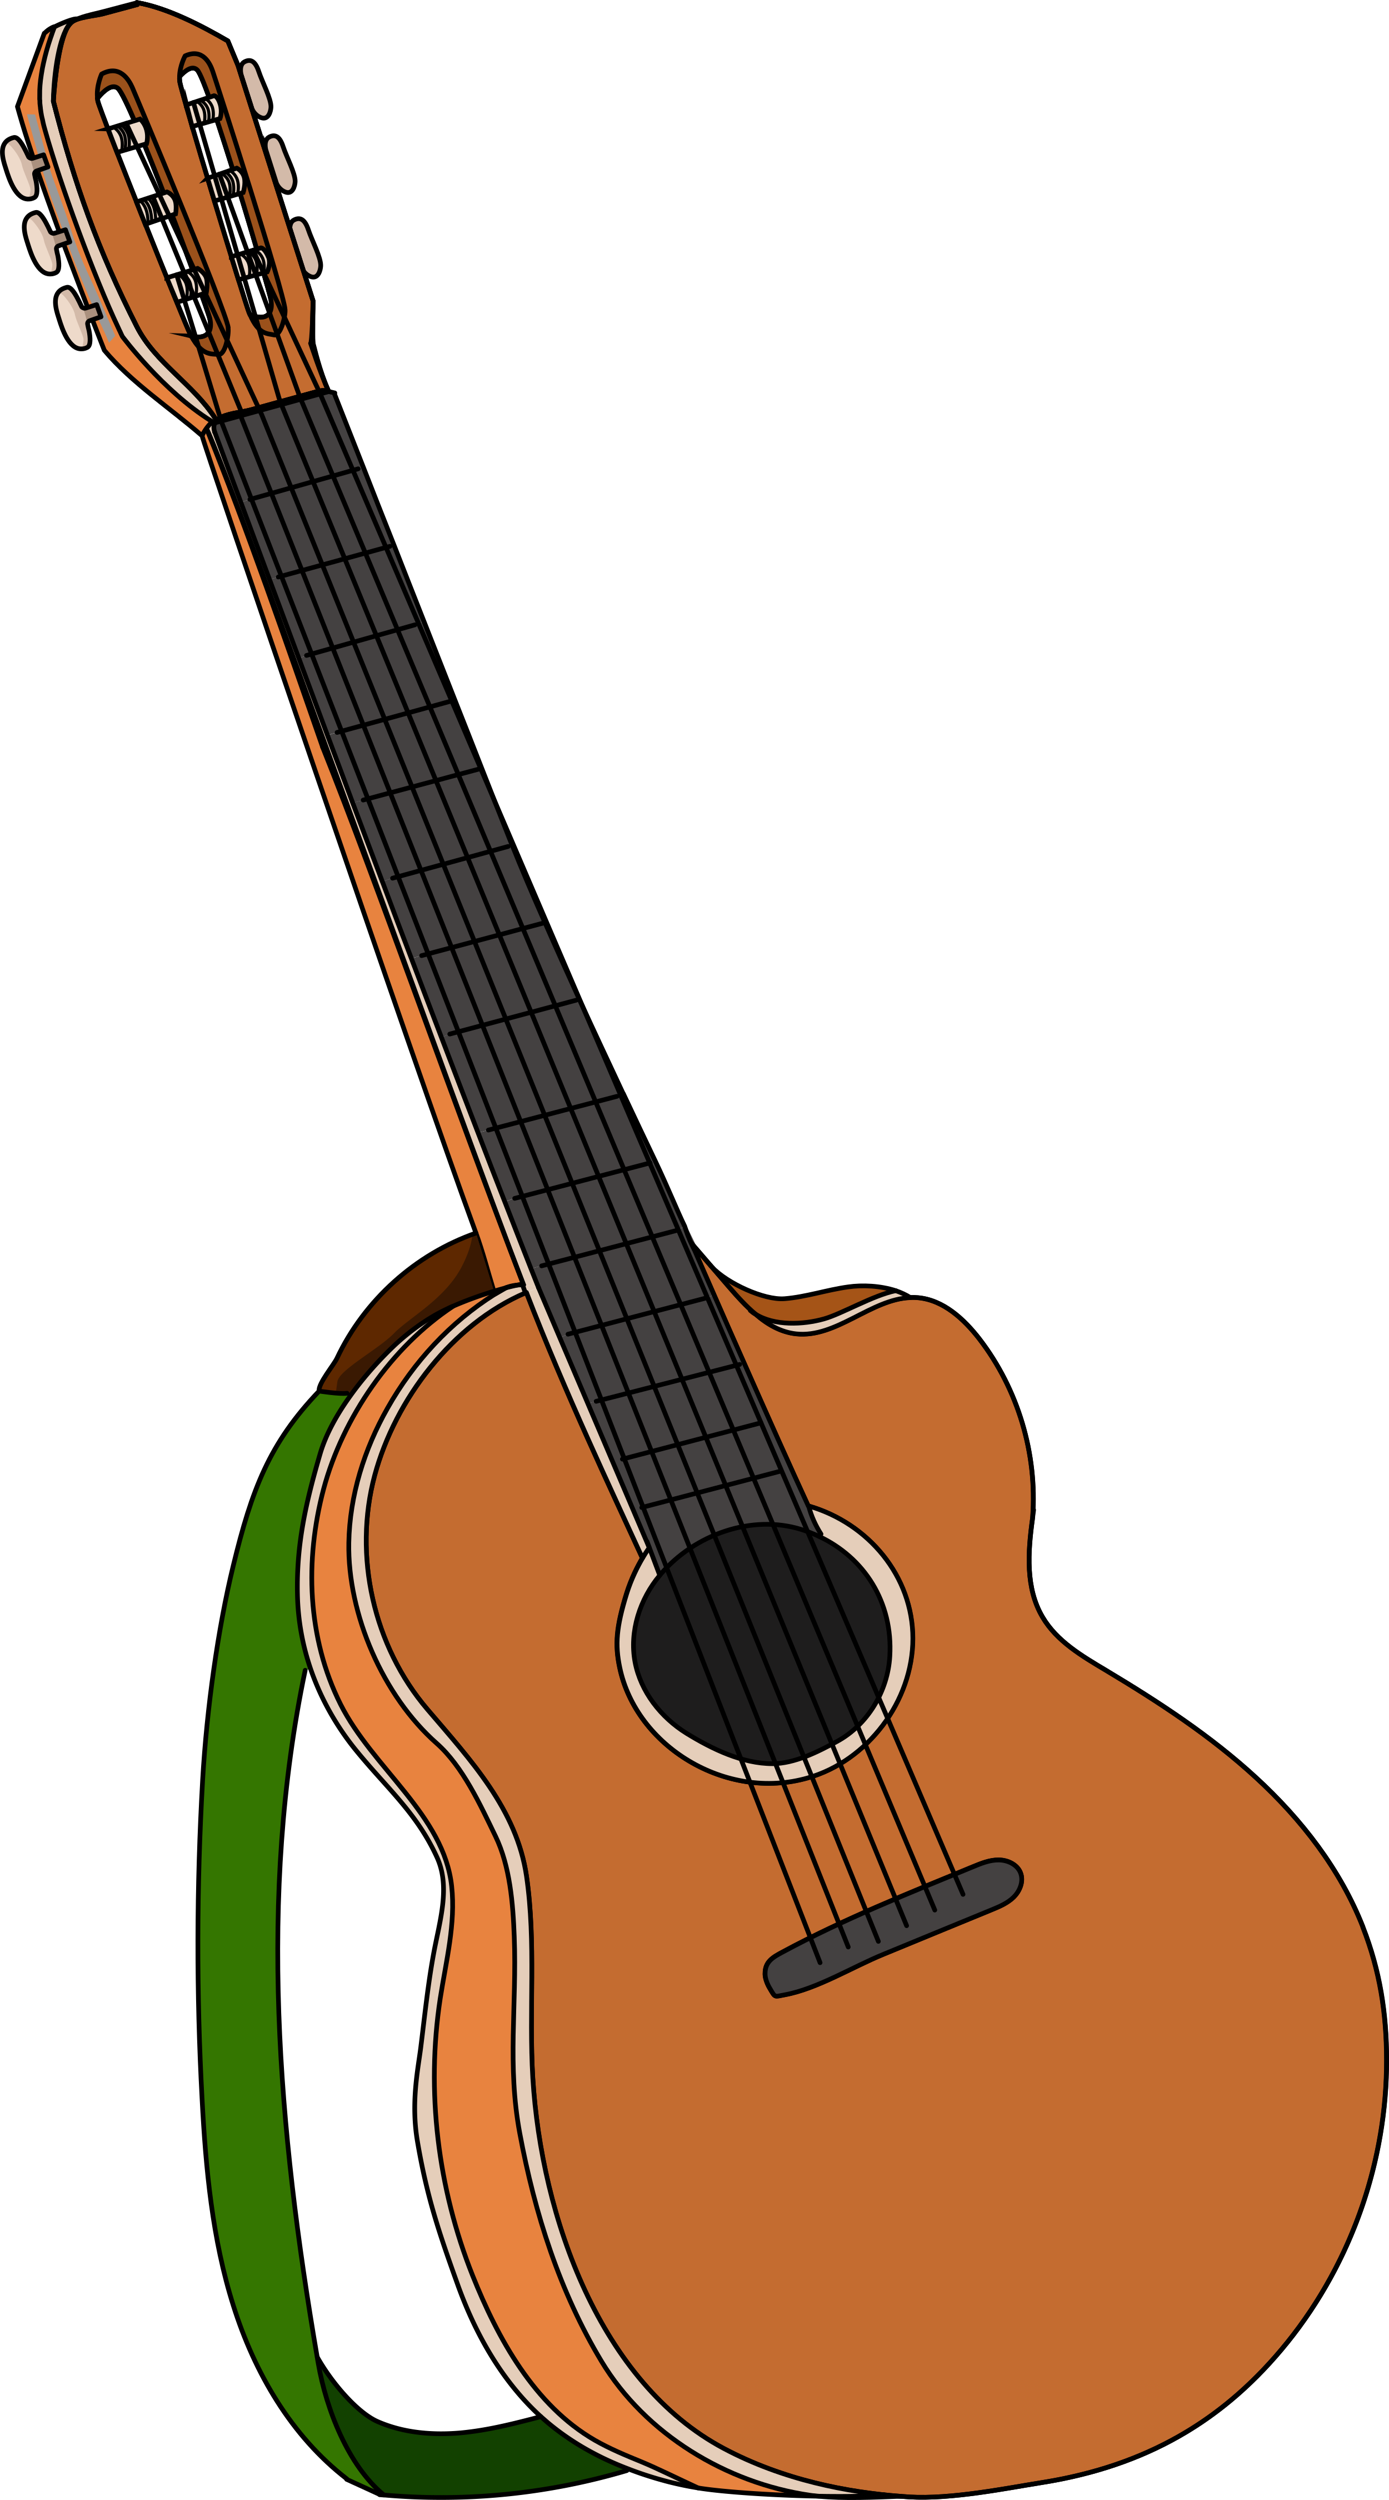 <svg id="Ebene_2" data-name="Ebene 2" xmlns="http://www.w3.org/2000/svg" viewBox="0 0 222.32 400"><defs><style>.cls-1{fill:#9b511b}.cls-1,.cls-2,.cls-3,.cls-5,.cls-6,.cls-7,.cls-9{stroke:#000}.cls-1,.cls-2,.cls-3,.cls-6,.cls-7,.cls-9{stroke-width:.75px}.cls-1,.cls-3,.cls-5,.cls-6,.cls-9{stroke-linecap:round;stroke-linejoin:round}.cls-10{fill:#444141}.cls-11{fill:#e5ceba}.cls-12,.cls-2{fill:#d3baa9}.cls-2,.cls-7{stroke-miterlimit:10}.cls-6{fill:#e8833f}.cls-3{fill:#c46c30}.cls-17,.cls-7{fill:#eedaca}.cls-5,.cls-9{fill:none}.cls-5{stroke-width:.5px}.cls-21{fill:#aa907e}</style></defs><g id="kopien"><g id="git"><path class="cls-2" d="M38.6 11.98s-.43-1.58.54-2.09 1.73-.11 2.28 1.56 2 4.38 1.95 5.69c-.03.7-.41 2.11-1.56 1.69s-1.5-1.49-1.5-1.49l-1.71-5.36ZM42.55 23.99s-.43-1.55.53-2.06 1.7-.11 2.24 1.54 1.97 4.3 1.92 5.6c-.03.69-.41 2.08-1.54 1.66s-1.47-1.47-1.47-1.47l-1.68-5.28ZM46.5 37.32s-.44-1.6.55-2.12 1.75-.11 2.31 1.58 2.03 4.43 1.97 5.77c-.03.71-.42 2.14-1.58 1.71s-1.52-1.51-1.52-1.51l-1.73-5.43Z"/><path class="cls-3" d="M218.14 308.3c-3.61-9.19-9.82-17.19-17.1-23.88-7.26-6.68-15.57-12.11-24.04-17.18-3.83-2.28-7.86-4.65-10.12-8.49-2.76-4.64-2.37-10.38-1.62-15.8l.02-.24c.74-10.1-2.33-20.44-8.52-28.48-2.5-3.23-5.8-6.25-9.84-6.61-.41-.04-.81-.05-1.22-.02-6.34.24-11.85 6.49-18.29 5.8-2.48-.27-4.62-1.52-6.5-3.16-1.55-1.29-2.92-2.83-4.21-4.32l-2.74-3.18s-.09-.1-.13-.14l-.06-.07-2.4-2.79-.7-.8c.15.37 1.57 3.58 3.59 8.21 1.37 3.14 3.03 6.92 4.81 10.91 3.53 7.99 7.47 16.8 10.28 22.89.02.01.04.01.05 0 9.57 2.75 16.68 11.24 16.68 21.2 0 9.99-7.2 19.56-16.79 22.3-13.15 3.77-27.49-5.07-30.12-17.65-.77-3.67-.56-6.46 1.11-11.85.74-2.37 1.76-4.35 2.53-5.66-4.85-10.59-12.34-26.36-18.57-42.5-11.67 4.97-20.99 17.08-24.28 29.27-3.45 12.85-.2 27.33 8.45 37.45 4.31 5.05 8.74 9.98 11.86 15.5 1.95 3.43 3.4 7.08 3.99 11.16 1.56 10.67.36 21.54 1.01 32.31 1.35 22.31 10.82 48.78 30.56 59.27 9.59 5.09 19.83 7.02 28.34 7.66.45.03.91.06 1.35.1 6.72.41 15.75-1.43 21.17-2.29.76-.12 1.5-.25 2.22-.38 15.52-2.9 27.43-10 37.16-22.09 5.27-6.56 9.35-14.07 12.05-22.06 2.5-7.42 3.82-15.25 3.8-23.08 0-7.5-1.08-14.32-3.8-21.29Zm-95.69 7.52c-.04-1.97 1.26-2.68 2.85-3.53 9.72-5.23 20.22-9.42 30.42-13.62 1.33-.55 2.7-1.1 4.13-1.09 1.45.01 2.98.74 3.49 2.07.51 1.32-.08 2.86-1.09 3.86-1.01.99-2.35 1.55-3.65 2.08-5.74 2.35-11.48 4.71-17.22 7.08-4.91 2-10.6 5.52-15.79 6.48-1.69.3-1.46.54-2.39-1.03-.38-.63-.75-1.54-.76-2.3Z"/><path class="cls-10" d="M163.35 299.67c.51 1.32-.08 2.86-1.09 3.86-1.01.99-2.35 1.55-3.65 2.08-5.74 2.35-11.48 4.71-17.22 7.08-4.91 2-10.6 5.52-15.79 6.48-1.69.3-1.46.54-2.39-1.03-.38-.63-.75-1.54-.76-2.3-.04-1.97 1.26-2.68 2.85-3.53 9.72-5.23 20.22-9.42 30.42-13.62 1.33-.55 2.7-1.1 4.13-1.09 1.45.01 2.98.74 3.49 2.07Z"/><path class="cls-11" d="M145.72 207.62c-6.34.24-11.85 6.49-18.29 5.8-2.48-.27-4.62-1.52-6.5-3.16 3 1.9 7.65 1.71 11.01.75 2.87-.82 7.77-3.75 11.44-4.5.85.29 1.65.66 2.35 1.11Z"/><path d="M143.37 206.51c-3.66.75-8.57 3.68-11.44 4.5-3.36.96-8.01 1.15-11.01-.75-1.55-1.29-2.92-2.83-4.21-4.32l-2.74-3.18c2.4 2.54 8.3 5.3 11.62 5.03 3.44-.28 6.73-1.41 10.13-1.88 2.33-.34 5.2-.19 7.64.6Z" style="fill:#a55417"/><path class="cls-11" d="M129.43 240.96c9.57 2.75 16.68 11.24 16.68 21.2 0 9.99-7.2 19.56-16.79 22.3-13.15 3.77-27.49-5.07-30.12-17.65-.77-3.67-.56-6.46 1.11-11.85.74-2.37 1.76-4.35 2.53-5.66.63-1.07 1.08-1.67 1.08-1.67l1.67 4.43c-3.18 3.8-4.87 8.96-3.96 13.86.9 4.75 4.13 8.87 8.24 11.42 4.11 2.53 8.95 4.86 13.78 4.86 3.55-.02 7.22-1.88 10.35-3.58 4.87-2.66 8.09-8.03 8.41-13.6.52-8.7-4.11-15.81-11.37-19.21.13-.12.24-.23.37-.35-.89-1.36-1.57-2.9-1.98-4.49Z"/><path d="M131.04 245.8c7.26 3.4 11.9 10.52 11.37 19.21-.32 5.57-3.54 10.94-8.41 13.6-3.12 1.7-6.79 3.56-10.35 3.58-4.83 0-9.67-2.33-13.78-4.86-4.11-2.54-7.34-6.66-8.24-11.42-.91-4.9.78-10.06 3.96-13.86.04-.06.07-.1.11-.14 5.47-6.41 14.64-9.69 22.6-7.18.95.3 1.87.65 2.74 1.07Z" style="fill:#1e1d1d"/><path class="cls-10" d="m103.92 247.62-9.8-23 .49-.21 23.78-6.11.7-.25c3.53 7.99 7.47 16.8 10.28 22.89.02.01.04.01.05 0 .41 1.59 1.1 3.12 1.98 4.49-.13.12-.24.23-.37.35-.88-.42-1.79-.76-2.74-1.07-7.96-2.5-17.13.77-22.6 7.18-.04.04-.07.08-.11.14l-1.67-4.43Z"/><path class="cls-10" d="m119.09 218.06-.7.25-23.78 6.11-.49.21-4.52-10.6 1.31-.56 22.18-5.81 1.2-.51c1.37 3.14 3.03 6.92 4.81 10.91Z"/><path class="cls-10" d="M110.69 198.95c.15.37 1.57 3.58 3.59 8.21l-1.2.51-22.18 5.81-1.31.56-3.4-8c-.4-.99-.78-1.98-1.19-2.99l.59-.23 22.18-5.81 2.12-.86c.97 2.01 1.57 3.23 1.67 3.45l-.17.15-.7-.8Z"/><path class="cls-10" d="m109.89 196.15-2.12.86-22.18 5.81-.59.23c-1.4-3.56-2.81-7.14-4.21-10.75l1.1-.42 22.18-5.81.76-.37c2.09 4.37 3.85 8.01 5.06 10.46Z"/><path class="cls-10" d="m104.83 185.69-.76.37-22.18 5.81-1.1.42c-1.43-3.66-2.87-7.35-4.28-11.04l.08-.03 22.18-5.81.96-.46h.02c1.81 3.85 3.54 7.5 5.09 10.74Z"/><path class="cls-10" d="m99.72 174.95-.96.46-22.18 5.81-.08.03c-1.96-5.07-3.92-10.18-5.87-15.28l1.35-.52 20.57-5.51.15-.08c2.35 5.13 4.76 10.27 7.02 15.09Z"/><path class="cls-10" d="m92.71 159.87-.15.08-20.57 5.51-1.35.52c-1.59-4.18-3.19-8.37-4.79-12.58l.53-.2 20.57-5.51.24-.11c1.74 3.97 3.61 8.12 5.51 12.29Z"/><path class="cls-10" d="m87.19 147.57-.24.11-20.57 5.51-.53.2c-1.56-4.1-3.11-8.22-4.66-12.32l1.18-.44 18.97-5.21.6-.25c1.47 3.68 3.27 7.92 5.25 12.39Z"/><path class="cls-11" d="M144.19 399.4c-4.37.17-9.64.44-13.82-.08-.24-.02-.47-.04-.71-.08-4.41-.64-8.76-1.91-12.88-3.75-.6-.25-1.16-.53-1.75-.82-7.68-3.79-14.38-9.59-18.76-16.85-6.69-11.11-10.69-23.66-13.09-36.52-2.03-10.9-.46-20.35-.88-31.43-.19-5.32-.68-11.28-3-16.07-1.19-2.44-2.46-5.16-3.93-7.71-1.55-2.72-3.34-5.26-5.49-7.16-8.55-7.55-14.27-20.67-14.06-32.08.14-7.56 2.47-14.98 6.2-21.55 2.61-4.61 5.87-8.81 9.7-12.42a49.45 49.45 0 0 1 7.47-5.8c.48-.29.97-.58 1.45-.87.81-.47 2-.66 3.16-.62l.46 1.21c-11.67 4.97-20.99 17.08-24.28 29.27-3.45 12.85-.2 27.33 8.45 37.45 4.31 5.05 8.74 9.98 11.86 15.5 1.95 3.43 3.4 7.08 3.99 11.16 1.56 10.67.36 21.54 1.01 32.31 1.35 22.31 10.82 48.78 30.56 59.27 9.59 5.09 19.83 7.02 28.34 7.66ZM94.12 224.63l9.8 23s-.45.6-1.08 1.67c-4.85-10.59-12.34-26.36-18.57-42.5.63-.28 1.28-.54 1.93-.76l3.4 8 4.52 10.6Z"/><path class="cls-10" d="M81.33 133.67c.19.5.4 1.01.61 1.51l-.6.25-18.97 5.21-1.18.44c-1.58-4.2-3.16-8.41-4.74-12.59l.31-.11 20.33-5.45c1.41 3.58 2.81 7.16 4.23 10.73Z"/><path d="m130.37 399.33-.05.36c-5.74-.32-12.51-.61-18.58-1.62-2.94-1.35-6.61-3.17-9.07-4.18-2.54-1.04-5.09-2.09-7.47-3.46-9.08-5.22-14.81-14.99-18.8-24.48-.27-.65-.52-1.27-.77-1.9-5.56-13.96-7.44-29.41-5.17-44.29.93-5.98 2.49-11.96 1.83-17.97-1.22-11.35-12.67-18.92-17.79-29.12a46.98 46.98 0 0 1-2.1-4.83c-3.51-9.46-4.06-19.98-1.46-29.73 3.07-11.43 10.43-21.66 20.31-28.18-.57.17-1.11.36-1.68.53l-.02-.03c3.27-1.91 6.43-3.03 9.42-4.07.08.23.14.47.22.71-7.15 4.51-13 10.84-17.17 18.23-3.73 6.57-6.06 13.99-6.2 21.55-.21 11.42 5.5 24.53 14.06 32.08 2.15 1.89 3.93 4.44 5.49 7.16 1.47 2.55 2.74 5.27 3.93 7.71 2.32 4.79 2.8 10.75 3 16.07.42 11.08-1.15 20.54.88 31.43 2.4 12.86 6.4 25.41 13.09 36.52 7.02 11.63 19.95 19.47 33.38 21.42.24.04.48.06.71.08Z" style="fill:#e8833f"/><path class="cls-10" d="M72.77 111.94c1.45 3.65 2.89 7.33 4.33 11l-20.33 5.45-.31.11c-1.34-3.62-2.69-7.23-4.04-10.82l.65-.24 18.97-5.21.74-.29Z"/><path class="cls-10" d="M67.84 99.4c1.64 4.17 3.28 8.35 4.93 12.53l-.74.29-18.97 5.21-.65.24c-1.53-4.12-3.07-8.24-4.59-12.33l1.24-.46 17.36-4.91 1.42-.57Z"/><path class="cls-10" d="M63.04 87.16c1.59 4.08 3.2 8.15 4.81 12.24l-1.42.57-17.36 4.91-1.24.46c-1.57-4.21-3.13-8.41-4.69-12.59l.33-.13 18.97-5.21.62-.25Z"/><path class="cls-11" d="M32.97 68.62s-.6 1.12-.63 1.09c.39-.84.95-1.59 1.61-2.23.08-.08.17-.16.27-.25.08-.08.18-.17.27-.23.16-.13.38.09.54-.02-.1.17-.18.08-.3.26-.14.14-.25.28-.32.41-.25.43-.22.89-.08 1.46 1.4 3.75 2.8 7.51 4.2 11.29 1.53 4.09 3.06 8.21 4.59 12.35 0 .03.03.05.03.08 1.55 4.15 3.1 8.33 4.66 12.52 1.53 4.09 3.06 8.21 4.59 12.33 0 .03.03.05.03.08l1.29 3.45c.24.64.49 1.27.71 1.91h.02c.2.54.41 1.1.61 1.66.26.68.52 1.37.76 2.05.16.39.29.78.45 1.18.05.16.11.33.17.48 1.58 4.18 3.16 8.39 4.74 12.59 0 .02 0 .05.03.06 1.53 4.09 3.07 8.17 4.63 12.26 0 .03.03.08.04.11.81 2.09 1.59 4.18 2.38 6.24.79 2.08 1.57 4.15 2.37 6.23 1.95 5.11 3.91 10.21 5.87 15.28 1.42 3.69 2.86 7.38 4.28 11.04 1.4 3.61 2.82 7.19 4.21 10.75.4 1.01.79 2 1.19 2.99-.65-.26-1.51-.42-2.39-.45-11.41-29.55-23.08-63.33-31.86-85.27-.03-.06-.25-.66-.29-.74-.29-.86-.65-1.67-.95-2.53-.59-1.65-1.08-3.04-1.67-4.7-1.3-3.68-2.41-7.32-3.74-10.98-.75-2.04-1.39-4.02-2.15-6.06-.4-1.09-.54-1.57-.96-2.66-.36-.95-.83-2.34-1.19-3.28-.78-2.05-1.5-4.18-2.29-6.22-.38-.99-1.03-2.57-1.43-3.56-.58-1.5-3.58-9.4-4.18-10.92"/><path class="cls-10" d="M58.11 74.65c1.62 4.17 3.27 8.34 4.93 12.52l-.62.25-18.97 5.21-.33.13c-1.54-4.14-3.07-8.26-4.59-12.35l.92-.34 17.36-4.91 1.3-.51Z"/><path class="cls-11" d="M86.2 206.03c-.66.22-1.31.48-1.93.76l-.46-1.21c.89.03 1.75.19 2.39.45Z"/><path class="cls-6" d="M83.81 205.58c-1.15-.03-2.35.16-3.16.62-.48.29-.97.58-1.45.87-.08-.24-.14-.47-.22-.71-.93-3.02-1.71-6.09-2.8-9.07-9.6-26.11-43.96-127.36-43.84-127.58.04-.07.46-1.71.7-1.19C37.46 77.73 73 177.6 83.8 205.58Z"/><path class="cls-10" d="M52.62 62.65c.28.06.64.13.97.22l-.05.18c1.52 3.87 3.04 7.73 4.57 11.6l-1.3.51-17.36 4.91-.92.34c-1.4-3.78-2.8-7.54-4.2-11.29-.14-.57-.18-1.03.08-1.46l18.21-5ZM52.62 62.65l-18.21 5c.08-.13.18-.27.32-.41.08-.08.18-.17.3-.26 1.11-.82 3.68-1.02 5.04-1.39 3.51-.97 7.03-1.95 10.54-2.9.5-.14 1.06-.3 1.57-.14.09.03.25.07.43.1Z"/><path d="M78.98 206.37c-3 1.04-6.16 2.17-9.42 4.07a35.427 35.427 0 0 0-6.54 4.91c-2.21 2.11-4.76 4.88-6.94 7.95l-.54-.38c-.42.06-1.09.04-1.78-.02-1.3-.11-2.69-.33-2.69-.33-.17-1.18 2.35-4.16 2.86-5.24 4.28-9.1 12.26-16.38 21.69-19.82.18-.08.37-.15.56-.22.93 3.04 1.88 6.05 2.8 9.07Z" style="fill:#5e2800"/><path class="cls-11" d="M111.74 398.07c-1.61-.26-3.17-.59-4.65-.96-2.25-.58-4.47-1.28-6.64-2.13-4.63-1.76-9-4.19-12.81-7.39-.35-.3-.71-.62-1.07-.93-5.06-4.59-8.83-10.46-11.58-16.76a63.12 63.12 0 0 1-1.75-4.41c-3.01-8.37-4.91-14.02-6.41-22.78-1.09-6.28.09-11.71.51-15.06.64-5.11 1.17-10.31 2.12-15.36s2.63-10.37.51-15.06c-3.3-7.27-8.23-11.27-13.23-17.48-2.55-3.18-5.23-7.49-7.02-12.71-.36-1.03-.67-2.1-.95-3.22-.66-2.67-1.08-5.55-1.16-8.61-.19-8.13 1.35-14.85 3.65-22.67.92-3.1 2.7-6.28 4.81-9.21 2.19-3.07 4.73-5.84 6.94-7.95 2.22-2.09 4.4-3.67 6.54-4.91l.02.03c.57-.17 1.11-.36 1.68-.53-.36.23-.71.48-1.06.75-9.31 6.58-15.67 17.38-18.63 28.39-2.6 9.75-2.49 19.59.87 28.82.58 1.62 1.26 3.21 2.05 4.77 5.13 10.2 16.57 17.77 17.79 29.12.66 6.01-.9 11.99-1.83 17.97-2.28 14.88-.39 30.32 5.17 44.29 4.02 10.06 9.89 20.8 19.57 26.38 2.38 1.37 4.94 2.42 7.47 3.46 1.55.63 3.55 1.58 5.55 2.52.6.29 1.2.57 1.79.85.6.29 1.18.54 1.73.81Z"/><path d="m100.45 394.97-.12.32a104.718 104.718 0 0 1-38.88 3.91c-5.75-4.71-9.25-13.79-10.5-21.01-.07-.35-.12-.71-.18-1.06 2.27 4.07 6.41 8.9 9.68 10.33 4.12 1.81 8.76 2.19 13.24 1.8 4.38-.4 8.63-1.5 12.87-2.6.36.32.72.63 1.07.93 3.8 3.2 8.18 5.62 12.81 7.39Z" style="fill:#124100"/><path class="cls-11" d="M34.49 67c-.09.07-.19.15-.27.23-.1.09-.18.17-.27.25l-.12-.13c-7.74-4.82-14.22-13.52-14.22-13.52-.13-.26-.27-.53-.38-.81-.08-.15-.16-.3-.22-.46C14.06 42.29 7.68 22.41 6.52 17.61l-.04-.35c-.03-.23-.05-.46-.08-.68 0-.08 0-.17-.01-.25 0-.15 0-.3-.03-.44 0-.45 0-.93.02-1.43v-.02c.02-.52.07-1.06.13-1.62.08-.61.18-1.26.31-1.97.05-.26.1-.52.17-.8.27-1.23.65-2.6 1.16-4.11.02-.07.06-.14.07-.23v-.02c.15-.41.29-.82.46-1.25.82-.17 2.07-.96 2.74-1.1-.04.06-.41.7-.44.79 0 0-.02 0-.03.04-1.48 2.31-2.26 9.26-2.41 12.03 3.4 13.33 7.13 23.78 13.35 36.05 2.97 5.85 9.01 9.19 12.56 14.7l.04.06Z"/><path d="M56.08 223.3c-2.11 2.94-3.89 6.12-4.81 9.21-2.3 7.81-3.83 14.54-3.65 22.67.09 4.34.9 8.3 2.11 11.83l-.87.23c-1.13 5.37-2.01 10.77-2.68 16.2-3.87 31.01-.72 62.77 4.59 93.69.07.35.12.71.18 1.06 1.25 7.22 4.75 16.29 10.5 21.01-.23 0-.45-.03-.69-.05v-.04c-1.75-.82-3.51-1.6-5.28-2.42l.04-.07c-8.88-6.84-14.78-16.99-18.16-27.69-3.39-10.68-4.43-21.96-5.02-33.15-.92-16.97-.89-33.98.09-50.94.43-7.51 1.34-15.52 2.6-22.95.68-4 1.46-7.86 2.3-11.36 2.97-12.16 5.75-19.58 13.74-27.95 0 0 3.29.52 4.47.35l.54.38Z" style="fill:#347600"/><path class="cls-3" d="M34.53 67.38c.08-.08.39-.31.51-.39 1.11-.82 3.68-1.02 5.04-1.39 3.51-.97 7.03-1.95 10.54-2.9.5-.14 1.06-.3 1.57-.14.09.03.25.07.43.1-1.51-3.36-2.74-7.29-2.91-7.74.21.26.43-6.45.4-6.78l-2.16-6.75-2.08-6.51-1.49-4.69-1.89-5.95-1.55-4.85-1.96-6.14-.88-2.78-1.63-3.92C32.28 4.12 26.86 1.29 22.01.43l-.06.31-5.47 1.47c-1.27.34-3.99.51-5 1.33-.13.11-.26.23-.36.37-1.63 1.93-2.37 8.93-2.58 12.27 3.4 13.33 7.13 23.79 13.35 36.06 2.97 5.85 9.01 9.19 12.56 14.7m-3.82-13.16h-.02c-.07-.13-.13-.26-.2-.39-.88-1.71-14.29-35.23-14.75-37.21-.03-.14-.05-.29-.07-.45.98-1.18 2.31-2.39 3.27-1.61 2 1.65 14.27 35 14.7 36.8.45 1.86-.19 3.53-2.94 2.86Zm9.88-3.24c-.14-.06-.32-.11-.5-.19-.05-.11-.09-.22-.15-.34-.7-1.71-10.82-35.03-11.09-36.96-.03-.28-.05-.54-.03-.81.91-.99 2.05-1.83 2.83-1.06 1.77 1.75 11.48 35.01 11.8 36.79.32 1.82-.35 3.39-2.85 2.56Z"/><path d="M78.98 206.37c-3 1.04-6.16 2.17-9.42 4.07a35.427 35.427 0 0 0-6.54 4.91c-2.21 2.11-4.76 4.88-6.94 7.95l-.54-.38c-.42.06-1.09.04-1.78-.02.08-.73.17-1.4.25-1.88.33-1.87 6.67-5.22 9.04-7.68 2.38-2.46 8.04-5.43 10.74-10.46 1.22-2.27 1.7-4.09 1.84-5.38.18-.08.37-.15.56-.22.93 3.04 1.88 6.05 2.8 9.07Z" style="fill:#3a1902"/><path class="cls-9" d="M165.27 242.96c-.75 5.41-1.14 11.16 1.62 15.8 2.26 3.84 6.29 6.21 10.12 8.49 8.47 5.07 16.78 10.5 24.04 17.18 7.28 6.69 13.49 14.69 17.1 23.88 2.73 6.97 3.8 13.79 3.8 21.29.03 16.26-5.67 32.48-15.86 45.14-10.2 12.67-22.76 19.85-39.39 22.48-5.42.86-14.45 2.7-21.17 2.29-.44-.03-.89-.07-1.35-.1-8.51-.64-18.75-2.57-28.34-7.66-19.73-10.48-29.2-36.95-30.56-59.27-.65-10.77.55-21.64-1.01-32.31-1.57-10.65-8.86-18.47-15.85-26.66-8.65-10.12-11.9-24.6-8.45-37.45 3.29-12.19 12.46-24.22 24.12-29.2l-.51-1.44M165.44 241.58l-.15 1.15M165.27 242.96l.02-.23M113.98 202.76l2.74 3.18c1.29 1.49 2.66 3.03 4.21 4.32 1.88 1.64 4.03 2.89 6.5 3.16 6.44.69 11.95-5.56 18.29-5.8.41-.03.81-.02 1.22.02 4.04.36 7.34 3.38 9.84 6.61 6.18 8.04 9.26 18.38 8.52 28.48M110.67 198.9l.02.05.7.8 2.4 2.79"/><path class="cls-9" d="m86.2 206.03 3.4 8 4.52 10.6 9.8 23s-.45.6-1.08 1.67c-.77 1.31-1.79 3.3-2.53 5.66-1.67 5.38-1.88 8.18-1.11 11.85 2.63 12.58 16.97 21.43 30.12 17.65 9.59-2.74 16.79-12.3 16.79-22.3 0-9.96-7.11-18.44-16.68-21.2h-.05c-2.81-6.09-6.75-14.9-10.28-22.89-1.77-3.99-3.44-7.77-4.81-10.91-2.03-4.63-3.44-7.84-3.59-8.21"/><path class="cls-9" d="M81.09 205.99c-.48.29-1.41.79-1.89 1.08-7.15 4.51-13 10.84-17.17 18.23-3.73 6.57-6.06 13.99-6.2 21.55-.21 11.42 5.5 24.53 14.06 32.08 4.18 3.69 6.99 9.85 9.42 14.87 2.32 4.79 2.8 10.75 3 16.07.42 11.08-1.15 20.54.88 31.43 2.4 12.86 6.4 25.41 13.09 36.52 7.02 11.63 19.95 19.47 33.38 21.42.24.04.48.06.71.08.2.03.41.06.63.07 4.07.42 9.04.17 13.19.01"/><path class="cls-9" d="M141.48 399.16c-6.82.69-23.67-.08-29.74-1.09-1.61-.26-3.17-.59-4.65-.96-2.25-.58-4.47-1.28-6.64-2.13-4.63-1.76-9-4.19-12.81-7.39-.35-.3-.71-.62-1.07-.93-6.22-5.66-10.49-13.24-13.33-21.17-3.01-8.37-4.91-14.02-6.41-22.78-1.09-6.28.09-11.71.51-15.06.64-5.11 1.17-10.31 2.12-15.36.95-5.05 2.63-10.37.51-15.06-3.3-7.27-8.23-11.27-13.23-17.48-2.55-3.18-5.23-7.49-7.02-12.71a39.152 39.152 0 0 1-2.11-11.83c-.19-8.13 1.35-14.85 3.65-22.67.92-3.1 2.7-6.28 4.81-9.21 2.19-3.07 4.73-5.84 6.94-7.95 2.22-2.09 4.4-3.67 6.54-4.91 3.27-1.91 9.66-4.2 14.03-5.01"/><path class="cls-9" d="M111.74 398.07c-2.94-1.35-6.61-3.17-9.07-4.18-2.54-1.04-5.09-2.09-7.47-3.46-9.68-5.58-15.55-16.32-19.57-26.38-5.56-13.96-7.44-29.41-5.17-44.29.93-5.98 2.49-11.96 1.83-17.97-1.22-11.35-12.67-18.92-17.79-29.12-5.31-10.58-5.75-23.01-2.7-34.45 3.07-11.43 10.85-22.71 20.73-29.23-.57.17-2.38 1.31-2.95 1.48M105.6 252.05c-3.18 3.8-4.87 8.96-3.96 13.86.9 4.75 4.13 8.87 8.24 11.42 4.11 2.53 8.95 4.86 13.78 4.86 3.55-.02 7.22-1.88 10.35-3.58 4.87-2.66 8.09-8.03 8.41-13.6.52-8.7-4.11-15.81-11.37-19.21-.88-.42-1.79-.76-2.74-1.07-7.96-2.5-17.13.77-22.6 7.18-.04.04-.07.08-.11.14Z"/><path class="cls-9" d="M129.43 240.96c.41 1.59 1.1 3.12 1.98 4.49-.13.12-.24.23-.37.35M105.6 252.05l-1.67-4.43c-.13-.33-.24-.65-.37-.98M162.26 303.53c1.01-1 1.6-2.54 1.09-3.86-.51-1.33-2.05-2.06-3.49-2.07-1.43-.02-2.81.54-4.13 1.09-10.2 4.2-20.7 8.39-30.42 13.62-1.59.85-2.88 1.55-2.85 3.53 0 .76.38 1.68.76 2.3.92 1.57.7 1.33 2.39 1.03 5.19-.95 10.88-4.48 15.79-6.48 5.74-2.37 11.48-4.72 17.22-7.08 1.3-.53 2.64-1.09 3.65-2.08ZM86.2 206.03c-.4-.99-.78-1.98-1.19-2.99-1.4-3.56-2.81-7.14-4.21-10.75-1.43-3.66-2.87-7.35-4.28-11.04-1.96-5.07-3.92-10.18-5.87-15.28-1.59-4.14-3.16-8.29-4.75-12.47 0-.03-.03-.08-.04-.11-1.56-4.08-3.1-8.17-4.63-12.26-.02-.01-.03-.05-.03-.06-1.58-4.2-3.16-8.41-4.74-12.59-1.33-3.59-2.67-7.18-4.01-10.74 0-.03-.03-.05-.03-.08-1.53-4.12-3.07-8.24-4.59-12.33-1.56-4.18-3.11-8.37-4.66-12.52 0-.03-.03-.05-.03-.08-1.54-4.14-3.07-8.26-4.59-12.35-1.4-3.78-2.8-7.54-4.2-11.29M53.54 63.04c1.52 3.87 3.04 7.73 4.57 11.6 1.62 4.17 3.27 8.34 4.93 12.52 1.59 4.08 3.2 8.15 4.81 12.24 1.64 4.17 3.28 8.35 4.93 12.53 1.45 3.65 2.89 7.33 4.33 11 1.41 3.58 2.81 7.16 4.23 10.73.19.5.4 1.01.61 1.51 1.47 3.68 3.27 7.92 5.25 12.39 1.74 3.97 3.61 8.12 5.51 12.29 2.35 5.13 4.76 10.27 7.02 15.09h.02c1.81 3.85 3.54 7.5 5.09 10.74 2.09 4.37 3.55 8.07 4.75 10.52.66 2.12 1.42 3.48 1.52 3.69M51.65 119.57c-5.77-16.58-12.11-34.98-18.61-51.05"/><path class="cls-9" d="M53.59 62.87c-.33-.09-.69-.15-.97-.22-.19-.03-.35-.07-.43-.1-.51-.15-1.06 0-1.57.14-3.51.96-7.03 1.93-10.54 2.9-1.36.37-3.93.57-5.04 1.39-.12.09-.22.17-.3.26-.14.14-.25.28-.32.41-.25.43-.22.89-.08 1.46"/><path class="cls-9" d="M52.62 62.65c-1.51-3.36-2.29-7.05-2.45-7.5M50.16 55.15c-.29-1.15-.07-6.02-.05-7.01l-2.16-6.75-2.08-6.51-1.49-4.69-1.89-5.95-1.55-4.85-1.96-6.14-.88-2.78-1.63-3.92C32.28 4.12 26.86 1.29 22.01.43"/><path class="cls-9" d="M34.45 66.94c-3.55-5.51-9.59-8.85-12.56-14.7-6.23-12.27-9.95-22.73-13.35-36.06.09-4.62.95-10.33 2.58-12.27.11-.14.23-.26.36-.37 1.01-.82 3.63-1.3 4.9-1.64 1.82-.49 3.81-.99 5.63-1.48"/><path class="cls-9" d="M12.39 3.04c-.51-.18-2.7.76-3.53 1.19-.58.11-1.15.58-1.44.83"/><path class="cls-6" d="M33.95 67.49c-.66.64-1.22 1.39-1.61 2.23-5.13-4.46-11.26-8.46-15.64-13.67 0 0-.81-2.04-2.06-5.27l-1.68-4.38c-.78-2.05-1.64-4.32-2.53-6.7l-1.15-3.16c-1.12-3.05-2.24-6.2-3.28-9.22l-1.5-4.58c-.67-2.05-1.24-3.98-1.71-5.68l4.3-11.74h.02c.16-.15.36-.3.56-.47.29-.22.49-.31 1-.41-.17.43-.31.84-.45 1.25v.02c-.03.09-.07.16-.09.23-.52 1.51-.89 2.88-1.16 4.11-.06.28-.12.54-.17.8-.13.71-.23 1.36-.31 1.97-.07.58-.11 1.12-.13 1.62v.02c0 .5-.01.98-.01 1.43.03.14.04.29.03.44.01.08.01.16.01.25.03.23.05.46.08.68v.06c.05.41.11.81.18 1.18.04.23.1.43.15.64.12.64.28 1.26.46 1.86 2.36 8.36 7.72 23.12 11.73 31.57.06.15.14.31.22.46.12.28.25.55.38.81 0 0 6.47 8.7 14.22 13.52l.12.13Z"/><path class="cls-9" d="M55.54 222.92c-1.18.17-4.47-.35-4.47-.35-.17-1.18 2.35-4.16 2.86-5.24 4.37-9.28 12.57-16.67 22.25-20.04M51.07 222.58c-7.99 8.36-10.78 15.78-13.74 27.95-2.44 10-4.23 22.74-4.9 34.31-.97 16.96-1.01 33.97-.09 50.94.59 11.2 1.63 22.48 5.02 33.15 3.37 10.7 9.27 20.85 18.15 27.69"/><path class="cls-9" d="M61.45 399.2c-5.75-4.71-9.25-13.79-10.5-21.01-.07-.35-.12-.71-.18-1.06-6.24-36.34-9.49-73.8-1.92-109.89M60.77 399.11c-1.76-.82-3.52-1.6-5.29-2.42"/><path class="cls-9" d="M86.57 386.66c-4.25 1.11-8.49 2.2-12.87 2.6-4.48.39-9.12 0-13.24-1.8-3.27-1.43-7.41-6.26-9.68-10.33M100.33 395.29a104.718 104.718 0 0 1-38.88 3.91c-.23 0-.45-.03-.69-.05"/><path d="M145.72 207.62c-.7-.45-1.5-.82-2.35-1.11-2.44-.79-5.31-.94-7.64-.6-3.4.47-6.7 1.6-10.13 1.88-3.32.27-9.22-2.48-11.62-5.03-.04-.04-.09-.1-.13-.14l-.06-.07" style="fill:none;stroke-miterlimit:10;stroke-linecap:round;stroke-width:.75px;stroke:#000"/><path class="cls-9" d="M143.37 206.51c-3.66.75-8.57 3.68-11.44 4.5-3.36.96-8.01 1.15-11.01-.75-.29-.14-.57-.36-.82-.58M51.65 119.57c.05.07-.03-.06 0 0 8.78 21.94 20.74 56.46 32.15 86.01M84.26 206.79c6.23 16.13 13.73 31.91 18.57 42.5M40 79.91l17.33-4.9M44.54 92.32l17.88-4.91M49.06 104.87l17.36-4.9M53.95 117.19l18.08-4.97M76.58 123.07l-18.45 4.94M62.83 140.51l18.51-5.08M67.48 152.9l19.47-5.21M71.99 165.45l20.23-5.42M78.17 180.81l20.59-5.4M82.38 191.74l21.69-5.68M86.69 202.54l21.54-5.65M90.91 213.47l22.17-5.81M95.42 224.21l22.97-5.9M99.62 233.46l22.18-5.81M102.72 241.2l22.18-5.81M52.62 62.65l-18.21 5"/><path d="M35.03 66.98c1.11-.82 3.68-1.02 5.04-1.39 3.51-.97 7.03-1.95 10.54-2.9.5-.14 1.06-.3 1.57-.14.09.03.25.07.43.1-1.51-3.36-2.44-7.18-2.51-7.78-.07-1.03.03-6.41 0-6.73l-2.16-6.75-2.08-6.51-1.49-4.69-1.89-5.95-1.55-4.85-1.96-6.14-.88-2.78-1.63-3.92c-4.18-2.43-9.6-5.26-14.45-6.12l-.06.31-5.47 1.47c-1.27.34-3.99.51-5 1.33-.13.11-.26.23-.36.37-1.63 1.93-2.37 8.93-2.58 12.27 3.4 13.33 7.13 23.79 13.35 36.06 2.97 5.85 9.01 9.19 12.56 14.7l.04.06m-3.86-13.22h-.02c-.07-.13-.13-.26-.2-.39-.88-1.71-14.29-35.23-14.75-37.21-.03-.14-.05-.29-.07-.45.98-1.18 2.31-2.39 3.27-1.61 2 1.65 14.27 35 14.7 36.8.45 1.86-.19 3.53-2.94 2.86Zm9.88-3.24c-.14-.06-.32-.11-.5-.19-.05-.11-.09-.22-.15-.34-.7-1.71-10.82-35.03-11.09-36.96-.03-.28-.05-.54-.03-.81.91-.99 2.05-1.83 2.83-1.06 1.77 1.75 11.48 35.01 11.8 36.79.32 1.82-.35 3.39-2.85 2.56Z" style="fill:none;stroke-miterlimit:10;stroke-width:.75px;stroke:#000"/><path class="cls-1" d="M36.51 52.42c.16 1.2-.49 4.48-1.57 4.3-1.04-.15-2.57.3-4.32-2.95h.02c2.75.68 3.39-.99 2.94-2.85-.43-1.8-12.7-35.15-14.7-36.8-.96-.79-2.3.43-3.27 1.61-.24-1.93.66-3.88.66-3.88 2.91-1.59 4.36.93 4.9 2.13.52 1.18 14.95 35.52 15.36 38.44ZM45.63 49.57c.07 1.17-.77 4.27-1.77 4.02-.96-.25-2.43.07-3.84-3.24.18.08.36.13.5.19 2.5.83 3.17-.74 2.85-2.56-.32-1.79-10.02-35.05-11.8-36.79-.77-.77-1.91.07-2.83 1.06.03-1.73.89-3.31.89-3.31 2.84-1.28 4 1.25 4.41 2.45.42 1.19 11.43 35.35 11.59 38.18Z"/><path class="cls-7" d="m17.29 20.63 5.13-1.58s.72.56 1.04 1.72 0 2.23 0 2.23l-4.72 1.38-1.44-3.75ZM21.84 32.31l4.89-1.6s.79.28 1.22 1.15.15 2.37.15 2.37l-4.85 1.65-1.41-3.57ZM26.7 44.45l4.93-1.51s1.13.64 1.4 1.54-.01 2.36-.01 2.36l-4.68 1.53-1.64-3.92ZM29.86 16.77l4.42-1.46s.57.05.96 1.35-.03 2.32-.03 2.32l-4.46 1.27-.89-3.49ZM33.22 28.52l4.68-1.62s.93.45 1.2 1.49-.18 2.42-.18 2.42l-4.59 1.35-1.1-3.65ZM37.03 41.07l4.77-1.42s.59.07 1.18 1.51c.42 1.03-.21 2.35-.21 2.35l-4.6 1.25-1.14-3.69Z"/><path class="cls-9" d="m35.45 67.51-7.17-23.54M38.63 65.88 24.57 31.7M41.87 66.31 20.2 19.73M51.2 62.9 40.51 40.04M47.99 63.5 35.12 27.86M44.78 64.1 30.96 16.4M131.26 314.03 35.45 67.51M135.77 311.52 38.66 66.91M140.59 310.62 41.87 66.31M145.11 308.11 44.78 64.1M149.62 305.61 47.99 63.5M154.14 303.1 51.2 62.9"/><path class="cls-5" d="M19.37 19.99s.84.51 1.17 1.63c.3 1.03.09 2.2.09 2.2M31.51 16.22s.83.44 1.14 1.45c.28.92.05 1.97.05 1.97M32.18 16.09s.83.44 1.14 1.45c.28.92.05 1.97.05 1.97M32.87 15.77s.83.44 1.14 1.45c.28.92.05 1.97.05 1.97M35.56 27.82s.83.44 1.14 1.45c.28.92.05 1.97.05 1.97"/><path class="cls-5" d="M36.13 27.57s.83.46 1.14 1.49c.28.94.06 2.02.06 2.02M36.87 27.34s.84.46 1.14 1.5c.28.95.06 2.03.06 2.03M41.01 40.14s.84.46 1.14 1.5c.28.95.06 2.03.06 2.03M39.88 40.35s.84.46 1.14 1.5c.28.95.06 2.03.06 2.03M38.69 40.76s.84.46 1.14 1.5c.28.95.06 2.03.06 2.03M30.18 43.57s.84.46 1.14 1.5c.28.95.06 2.03.06 2.03M29.33 43.9s.84.46 1.14 1.5c.28.95.06 2.03.06 2.03M28.69 44.02s.84.46 1.14 1.5c.28.95.06 2.03.06 2.03M23.72 31.75s.63.52.94 1.56c.28.95.26 1.97.26 1.97M23.08 31.97s.63.52.94 1.56c.28.95.26 1.97.26 1.97M22.5 32.17s.63.52.94 1.56c.28.95.26 1.97.26 1.97M18.8 20.18s.84.48 1.16 1.55c.29.98.07 2.1.07 2.1"/><path class="cls-5" d="M18.26 20.43s.84.48 1.16 1.55c.29.98.07 2.1.07 2.1"/><path d="m5.62 18.32-1.31-.04s2.64 9.84 3.68 12.76 3.72 10.47 4.73 12.84 2.67 6.51 3.44 8.07 1.29 2.89 1.29 2.89l.99-1.11s-2.7-6.39-3.45-8.01-2.38-4.92-3.61-8.9c-1.22-3.98-2.93-8.03-3.57-10.4-.63-2.37-2.2-8.09-2.2-8.09Z" style="fill:#999"/><path class="cls-17" d="m7.66 26.72-1.82.64c-.09.03-.16.1-.22.17-.08.11-.12.26-.08.4.06.34.14.69.23 1.04.19 1.04.31 2.35-.29 2.65-.3.16-.61.23-.87.23-2.1.13-3.2-3.38-3.6-4.63-.34-1.08-1.13-3.2-.17-4.41.28-.37.73-.65 1.38-.81.64-.15 1.37 1.09 1.89 2.14 0 0 .02.01.03.05.16.32.3.63.41.85.03.09.09.15.17.2h.02c.15.1.32.14.48.09l1.76-.56.7 1.95Z"/><path class="cls-12" d="M5.54 27.93c.24.95.76 3.28-.06 3.69-.3.16-.61.23-.87.23.15-.53.28-1.17.27-1.51-.03-.68-1.17-2.91-1.37-3.94s-1.11-2.29-1.78-3.03c-.23-.26-.56-.44-.9-.56.28-.37.73-.65 1.38-.81.84-.19 1.86 2.05 2.33 3.04.03.09.11.16.19.21.16.43.31.79.42 1 .13.27.3.74.47 1.28-.08.11-.12.26-.08.4Z"/><path class="cls-21" d="m7.66 26.72-1.82.64c-.09.03-.16.1-.22.17-.08.11-.12.26-.08.4-.13-.54-.26-1.02-.33-1.33-.13-.49-.31-.96-.5-1.35h.02c.15.1.32.14.48.09l1.76-.56.7 1.95Z"/><path class="cls-9" d="m7.66 26.72-1.82.64c-.09.03-.16.1-.22.17-.08.11-.12.26-.08.4.06.34.14.69.23 1.04.19 1.04.31 2.35-.29 2.65-.3.16-.61.23-.87.23-2.1.13-3.2-3.38-3.6-4.63-.34-1.08-1.13-3.2-.17-4.41.28-.37.73-.65 1.38-.81.64-.15 1.37 1.09 1.89 2.14 0 0 .02.01.03.05.16.32.3.63.41.85.03.09.09.15.17.2h.02c.15.1.32.14.48.09l1.76-.56.7 1.95Z"/><path class="cls-17" d="m11.16 38.71-1.82.64c-.09.03-.16.1-.22.17-.08.11-.12.26-.08.4.06.34.14.69.23 1.04.19 1.04.31 2.35-.29 2.65-.3.16-.61.23-.87.23-2.1.13-3.2-3.38-3.6-4.63-.34-1.08-1.13-3.2-.17-4.41.28-.37.73-.65 1.38-.81.64-.15 1.37 1.09 1.89 2.14 0 0 .02.01.03.05.16.32.3.63.41.85.03.09.09.15.17.2h.02c.15.1.32.14.48.09l1.76-.56.7 1.95Z"/><path class="cls-12" d="M9.04 39.92c.24.95.76 3.28-.06 3.69-.3.16-.61.23-.87.23.15-.53.28-1.17.27-1.51-.03-.68-1.17-2.91-1.37-3.94S5.9 36.1 5.23 35.36c-.23-.26-.56-.44-.9-.56.28-.37.73-.65 1.38-.81.84-.19 1.86 2.05 2.33 3.04.03.09.11.16.19.21.16.43.31.79.42 1 .13.27.3.74.47 1.28-.08.11-.12.26-.08.4Z"/><path class="cls-21" d="m11.16 38.71-1.82.64c-.09.03-.16.1-.22.17-.08.11-.12.26-.08.4-.13-.54-.26-1.02-.33-1.33-.13-.49-.31-.96-.5-1.35h.02c.15.1.32.14.48.09l1.76-.56.7 1.95Z"/><path class="cls-9" d="m11.16 38.71-1.82.64c-.09.03-.16.1-.22.17-.08.11-.12.26-.08.4.06.34.14.69.23 1.04.19 1.04.31 2.35-.29 2.65-.3.16-.61.23-.87.23-2.1.13-3.2-3.38-3.6-4.63-.34-1.08-1.13-3.2-.17-4.41.28-.37.73-.65 1.38-.81.64-.15 1.37 1.09 1.89 2.14 0 0 .02.01.03.05.16.32.3.63.41.85.03.09.09.15.17.2h.02c.15.1.32.14.48.09l1.76-.56.7 1.95Z"/><path class="cls-17" d="m16.15 50.69-1.82.64c-.09.03-.16.1-.22.17-.08.11-.12.26-.08.4.06.34.14.69.23 1.04.19 1.04.31 2.35-.29 2.65-.3.16-.61.23-.87.23-2.1.13-3.2-3.38-3.6-4.63-.34-1.08-1.13-3.2-.17-4.41.28-.37.73-.65 1.38-.81.64-.15 1.37 1.09 1.89 2.14 0 0 .02.01.03.05.16.32.3.63.41.85.03.09.09.15.17.2h.02c.15.1.32.14.48.09l1.76-.56.7 1.95Z"/><path class="cls-12" d="M14.03 51.9c.24.95.76 3.28-.06 3.69-.3.16-.61.23-.87.23.15-.53.28-1.17.27-1.51-.03-.68-1.17-2.91-1.37-3.94s-1.11-2.29-1.78-3.03c-.23-.26-.56-.44-.9-.56.28-.37.73-.65 1.38-.81.84-.19 1.86 2.05 2.33 3.04.03.09.11.16.19.21.16.43.31.79.42 1 .13.27.3.74.47 1.28-.08.11-.12.26-.08.4Z"/><path class="cls-21" d="m16.15 50.69-1.82.64c-.09.03-.16.1-.22.17-.08.11-.12.26-.08.4-.13-.54-.26-1.02-.33-1.33-.13-.49-.31-.96-.5-1.35h.02c.15.1.32.14.48.09l1.76-.56.7 1.95Z"/><path class="cls-9" d="m16.15 50.69-1.82.64c-.09.03-.16.1-.22.17-.08.11-.12.26-.08.4.06.34.14.69.23 1.04.19 1.04.31 2.35-.29 2.65-.3.16-.61.23-.87.23-2.1.13-3.2-3.38-3.6-4.63-.34-1.08-1.13-3.2-.17-4.41.28-.37.73-.65 1.38-.81.64-.15 1.37 1.09 1.89 2.14 0 0 .02.01.03.05.16.32.3.63.41.85.03.09.09.15.17.2h.02c.15.1.32.14.48.09l1.76-.56.7 1.95Z"/></g></g></svg>